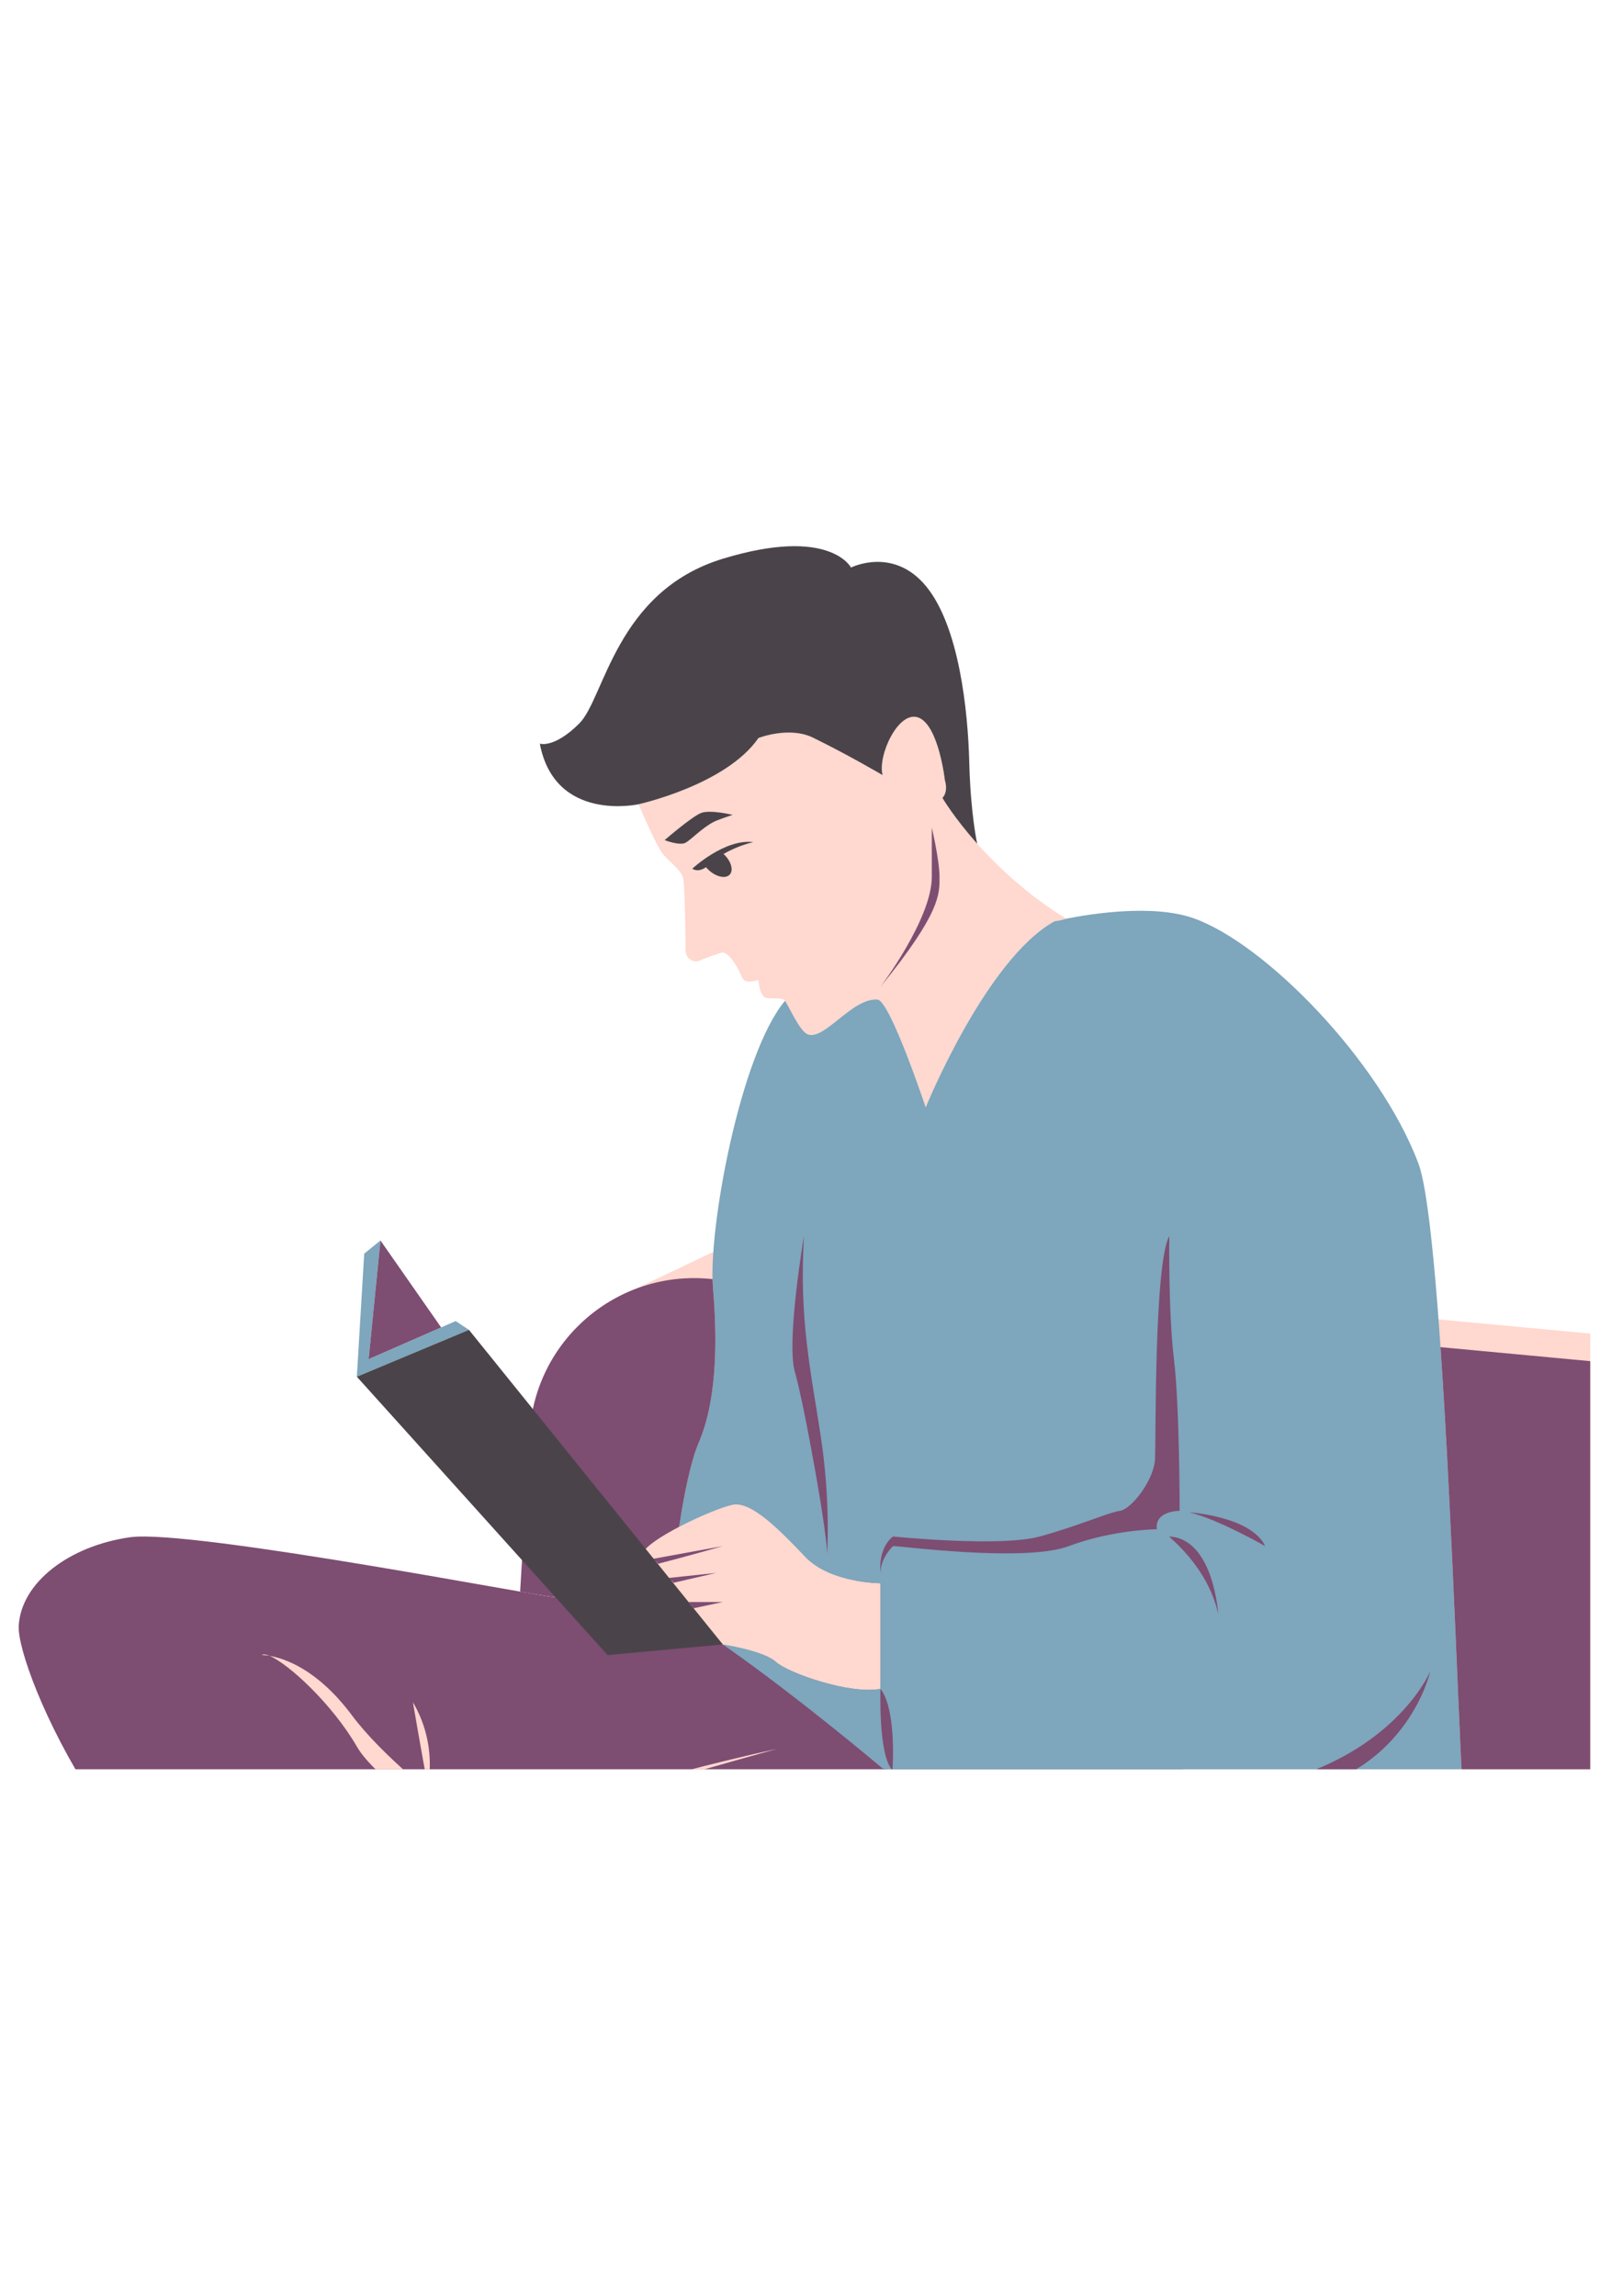 <?xml version="1.0" encoding="UTF-8"?>
<svg xmlns="http://www.w3.org/2000/svg" xmlns:xlink="http://www.w3.org/1999/xlink" width="595.5pt" height="842.25pt" viewBox="0 0 595.5 842.25" version="1.2">
<defs>
<clipPath id="clip1">
  <path d="M 6 563 L 437 563 L 437 649.047 L 6 649.047 Z M 6 563 "/>
</clipPath>
<clipPath id="clip2">
  <path d="M 57 262.129 L 583.477 262.129 L 583.477 649.047 L 57 649.047 Z M 57 262.129 "/>
</clipPath>
<clipPath id="clip3">
  <path d="M 0.016 334 L 538 334 L 538 649.047 L 0.016 649.047 Z M 0.016 334 "/>
</clipPath>
<clipPath id="clip4">
  <path d="M 57 303 L 583.477 303 L 583.477 649.047 L 57 649.047 Z M 57 303 "/>
</clipPath>
<clipPath id="clip5">
  <path d="M 0.016 200 L 359 200 L 359 649.047 L 0.016 649.047 Z M 0.016 200 "/>
</clipPath>
</defs>
<g id="surface1">
<g clip-path="url(#clip1)" clip-rule="nonzero">
<path style=" stroke:none;fill-rule:nonzero;fill:rgb(49.409%,30.199%,44.71%);fill-opacity:1;" d="M 433.918 771.977 C 433.918 771.977 359.145 785.773 317.508 784.188 C 275.879 782.598 227.035 792.93 227.035 792.93 C 223.836 797.703 215.027 797.703 215.027 797.703 C 210.227 802.477 204.621 856.539 203.766 885.172 C 202.918 913.793 164.586 1027.496 163.789 1033.066 C 162.984 1038.633 157.387 1041.812 157.387 1041.812 C 157.387 1041.812 157.387 1041.812 158.184 1046.586 C 158.988 1051.352 156.582 1067.254 156.582 1067.254 C 126.156 1071.23 70.117 1039.43 70.117 1039.43 C 70.117 1039.43 68.516 1030.676 69.312 1024.316 C 70.117 1017.957 92.531 970.246 92.531 936.855 C 92.531 903.453 113.352 728.52 113.352 728.52 C 45.297 705.469 6.066 612.434 6.867 596.531 C 7.664 580.633 25.277 567.113 47.699 563.934 C 70.117 560.754 204.773 587.02 203.766 585.887 C 203.766 585.887 221.797 584.344 247.398 582.758 L 265.203 603.258 C 265.203 603.258 280.301 605.582 284.629 609.598 C 288.961 613.617 311.684 621.68 323.055 619.531 L 323.055 580.828 C 323.055 580.828 318.73 580.828 313.234 579.727 C 355.168 578.613 396.645 579.445 411.984 585.887 C 447.211 600.691 433.918 771.977 433.918 771.977 "/>
</g>
<g clip-path="url(#clip2)" clip-rule="nonzero">
<path style=" stroke:none;fill-rule:nonzero;fill:rgb(100%,84.709%,81.18%);fill-opacity:1;" d="M 169.922 935.375 C 152.445 939.02 124.719 928.984 124.719 928.984 C 146.812 949.504 169.922 935.375 169.922 935.375 Z M 148.652 1025.188 C 127.23 1022.453 99.832 986.922 100.797 988.711 C 124.047 1032.031 148.652 1025.188 148.652 1025.188 Z M 157.387 1041.812 C 157.387 1041.812 123.906 1042.973 106.426 1027.922 C 106.426 1027.922 120.766 1043.809 158.184 1046.586 Z M 193.551 684.68 C 187.082 681.637 161.715 684.355 154.602 687.758 C 147.5 691.156 146.395 694.891 135.336 696.449 C 124.281 698.008 92.523 699.262 113.352 728.52 C 113.352 728.52 118.785 733.938 129.148 736.512 L 130.93 720.105 C 130.93 720.105 133.336 719.641 137.195 713.613 C 141.059 707.59 141.797 703.102 152.594 701.707 C 163.387 700.309 185.512 696.449 185.512 696.449 C 185.512 696.449 188.566 698.914 195.172 700.309 C 195.172 700.309 195.199 700.223 195.254 700.105 C 195.777 698.84 196.105 697.684 196.262 696.625 C 196.281 696.523 196.305 696.426 196.328 696.324 C 197.203 692.363 197.648 686.617 193.551 684.68 Z M 151.496 624.43 C 151.496 624.43 155.121 645.574 156.957 655.055 C 156.957 655.055 160.719 640.105 151.496 624.43 Z M 130.93 640.703 C 141.871 659.523 191.547 683.355 191.547 683.355 C 189.652 681.844 185.395 678.793 179.867 674.715 C 193.332 666.605 286.301 641.297 285.074 641.559 C 238.984 651.617 180.875 669.59 175.301 671.32 C 160.582 660.289 140.133 643.992 129.059 629.168 C 116.445 612.285 104.277 608.348 98.918 607.441 C 105.766 610.32 121.781 624.957 130.93 640.703 Z M 96.07 607.168 C 96.07 607.168 97.105 607.133 98.918 607.441 C 97.582 606.879 96.586 606.754 96.07 607.168 Z M 345.793 292.719 C 348.086 290.238 346.691 286.27 346.691 286.27 C 346.691 286.27 344.441 266.137 337.035 263.254 C 329.633 260.383 321.914 277.32 323.844 284.348 C 323.844 284.348 311.238 276.941 298.574 270.742 C 298.566 270.734 298.559 270.734 298.559 270.734 C 289.73 266.238 278.297 270.734 278.297 270.734 C 266.387 287.98 234.293 295.035 234.293 295.035 C 234.293 295.035 241.02 310.949 243.438 313.582 C 245.848 316.215 249.816 319.211 250.621 321.977 C 251.242 324.102 251.492 341.109 251.57 348.746 C 251.594 351.227 253.902 353.234 256.293 352.578 C 256.488 352.527 256.664 352.461 256.828 352.379 C 258.441 351.539 264.09 349.625 264.762 349.457 C 267.301 348.844 271.012 355.348 272.02 358.031 C 273.027 360.715 275.266 360.355 278.254 359.48 C 278.254 359.48 278.664 364.977 280.668 365.883 C 282.66 366.789 286.688 365.527 288.012 367.148 C 289.336 368.777 293.418 378.445 296.445 379.473 C 302.707 381.602 312.613 366.039 321.953 366.668 C 326.555 366.973 339.652 406.219 339.652 406.219 C 339.652 406.219 361.844 351.699 386.984 337.934 C 386.984 337.934 388.918 337.789 391.191 337.027 C 360.754 318.27 345.793 292.719 345.793 292.719 Z M 779.926 537.723 C 779.926 520.645 766.93 506.375 749.93 504.781 L 268.066 459.746 C 265.773 459.535 263.508 459.449 261.254 459.477 L 224.727 476.832 C 224.727 476.832 212.777 490.816 203.809 499.16 C 201.43 505.199 199.93 511.703 199.52 518.547 L 195.918 584.746 C 201.012 585.609 203.914 586.055 203.766 585.887 C 203.766 585.887 221.797 584.344 247.398 582.758 L 265.203 603.258 C 265.203 603.258 280.301 605.582 284.629 609.598 C 288.961 613.617 311.684 621.68 323.055 619.531 L 323.055 580.828 C 323.055 580.828 318.73 580.828 313.234 579.727 C 355.168 578.613 396.645 579.445 411.984 585.887 C 447.211 600.691 433.918 771.977 433.918 771.977 C 433.918 771.977 359.145 785.773 317.508 784.188 C 275.879 782.598 227.035 792.93 227.035 792.93 C 225.73 794.883 223.492 796.023 221.301 796.711 L 614.074 837.016 C 636.387 839.301 658.926 837.84 680.754 832.688 L 777.73 809.789 C 779.055 809.48 779.988 808.297 779.988 806.938 Z M 106.84 784.961 L 59.762 780.129 C 57.781 779.922 56.969 778.242 57.203 776.734 C 57.195 776.734 57.172 776.734 57.172 776.734 L 57.129 744.102 C 57.129 744.102 84.953 744.949 111.336 745.688 C 110.176 755.695 108.594 769.395 106.84 784.961 "/>
</g>
<g clip-path="url(#clip3)" clip-rule="nonzero">
<path style=" stroke:none;fill-rule:nonzero;fill:rgb(49.409%,65.099%,73.729%);fill-opacity:1;" d="M 172.062 487.852 L 167.188 484.625 L 135.258 498.598 L 139.59 455.062 L 133.633 459.902 L 130.93 505.043 Z M 246.902 582.188 C 246.652 587.613 246.863 591.328 247.684 591.816 C 253.129 595.062 259.094 598.996 265.203 603.258 Z M 537.32 667.484 C 534.898 639.258 530.082 452.27 520.387 426.672 C 506.105 388.973 464.219 346.16 437.996 336.875 C 423.117 331.598 400.473 335.188 391.191 337.027 C 388.918 337.789 386.984 337.934 386.984 337.934 C 361.844 351.699 339.652 406.219 339.652 406.219 C 339.652 406.219 326.555 366.973 321.953 366.668 C 312.613 366.039 302.707 381.602 296.445 379.473 C 293.418 378.445 289.336 368.777 288.012 367.148 C 271.508 386.895 259.777 451.297 261.59 472.312 C 263.402 493.332 262.797 514.352 256.328 529.359 C 253.523 535.875 250.957 548.148 249.195 560.109 C 256.637 556.234 265.094 552.77 268.805 552.016 C 275.719 550.613 286.25 561.484 295.453 571.156 C 304.652 580.828 323.055 580.828 323.055 580.828 L 323.055 619.531 C 311.684 621.68 288.961 613.617 284.629 609.598 C 280.301 605.582 265.211 603.258 265.203 603.258 C 292.98 622.609 323.875 648.781 323.875 648.781 C 336.57 651.102 374.66 654.273 374.66 654.273 C 420.016 683.098 433.918 771.977 433.918 771.977 C 433.918 771.977 490.758 777.379 503.457 771.977 C 516.152 766.566 539.738 695.711 537.32 667.484 Z M 251.898 720.164 C 251.621 720.238 250.84 720.457 249.738 720.773 C 239.613 725.086 212.93 751.52 204.652 759 C 195.691 767.086 167.18 757.785 130.93 762.23 C 94.68 766.684 83.273 792.168 83.273 792.168 C 83.273 792.168 78.098 818.465 121.211 823.723 C 164.328 828.98 192.43 807.133 205.059 799.852 C 217.684 792.57 235.199 789.332 251.898 776.793 C 268.602 764.258 273.027 714.492 251.898 720.164 Z M 201.777 701.707 C 189.867 699.73 185.512 696.449 185.512 696.449 C 185.496 696.449 163.387 700.309 152.594 701.707 C 141.797 703.102 141.059 707.59 137.195 713.613 C 133.336 719.641 130.93 720.105 130.93 720.105 C 130.93 720.105 130.031 728.391 129.152 736.512 C 127.707 743.801 125.09 750.914 120.391 751.652 C 120.391 751.652 179.941 752.305 188.543 746.391 C 197.145 740.48 228.906 713.535 232.875 712.883 C 232.875 712.883 213.684 703.68 201.777 701.707 Z M 150.336 1067.598 C 160.684 1077.129 158.504 1112.199 158.504 1112.199 C 140.527 1108.414 70.227 1127.355 22.246 1126.812 C -25.734 1126.273 -31.137 1110.035 -31.137 1110.035 C -27.867 1088.387 5.918 1086.219 25.535 1082.973 C 45.156 1079.727 75.625 1042.41 75.625 1042.41 C 89.285 1049.59 125.418 1067.281 150.312 1067.59 C 150.312 1067.59 150.336 1067.598 150.336 1067.598 "/>
</g>
<g clip-path="url(#clip4)" clip-rule="nonzero">
<path style=" stroke:none;fill-rule:nonzero;fill:rgb(49.409%,30.199%,44.71%);fill-opacity:1;" d="M 249.203 560.102 C 250.957 548.148 253.523 535.883 256.328 529.359 C 262.797 514.352 263.402 493.332 261.59 472.312 C 261.512 471.379 261.469 470.324 261.438 469.23 L 260.371 469.133 C 226.297 465.945 196.371 491.621 194.324 525.785 L 190.84 583.871 C 199.039 585.297 203.957 586.105 203.766 585.887 C 203.766 585.887 221.555 584.367 246.879 582.789 C 246.887 582.598 246.895 582.387 246.91 582.188 L 235.926 569.547 C 237.172 567.062 242.816 563.43 249.203 560.102 Z M 517.09 751.754 C 516.922 752.137 516.754 752.5 516.586 752.875 C 516.754 752.5 516.922 752.137 517.09 751.754 Z M 515.758 754.648 C 516.027 754.074 516.309 753.465 516.586 752.875 C 516.309 753.465 516.027 754.074 515.758 754.648 Z M 517.09 751.754 C 517.352 751.172 517.613 750.578 517.879 749.973 C 517.613 750.578 517.352 751.172 517.09 751.754 Z M 424.445 560.988 C 423.605 554.137 432.828 554.246 432.828 554.246 C 432.828 554.246 432.828 515.812 430.738 498.598 C 428.641 481.379 429.023 453.438 429.023 453.438 C 423.453 463.73 424.16 527.422 423.789 535.254 C 423.414 543.082 415.027 553.711 410.926 554.246 C 406.824 554.781 396.016 559.68 381.473 563.664 C 366.938 567.648 327.652 563.664 327.652 563.664 C 321.93 568.203 323.055 577.02 323.055 577.02 C 323.055 571.426 327.652 567.188 327.652 567.188 C 329.43 566.953 375.793 573.293 392.145 567.188 C 408.5 561.082 424.445 560.988 424.445 560.988 Z M 474.496 657.711 C 516.707 649.793 524.777 613.129 524.777 613.129 C 524.777 613.129 514.145 638.648 476.703 651.406 C 439.254 664.164 380.516 653.594 379.418 653.594 C 379.418 653.594 432.281 665.625 474.496 657.711 Z M 520.516 743.66 C 520.281 744.238 520.047 744.797 519.82 745.359 C 520.047 744.797 520.281 744.238 520.516 743.66 Z M 724.656 512.523 L 528.547 494.195 C 533.02 559.277 535.703 648.664 537.32 667.484 C 538.824 685.051 530.258 719.129 520.516 743.66 C 520.516 743.656 520.516 743.656 520.516 743.648 C 628.637 755.562 724.422 772.125 724.422 772.125 L 515.758 754.648 C 511.344 763.922 506.98 770.473 503.457 771.977 C 490.758 777.379 433.918 771.977 433.918 771.977 C 433.918 771.977 411.395 776.129 384.191 779.617 L 593.695 801.117 C 615.191 803.324 636.902 801.914 657.938 796.949 L 751.383 774.895 C 752.656 774.586 753.555 773.445 753.555 772.145 L 753.555 544.266 C 753.555 527.812 741.035 514.059 724.656 512.523 Z M 519.195 746.895 C 519.406 746.391 519.609 745.879 519.82 745.359 C 519.609 745.879 519.406 746.391 519.195 746.895 Z M 327.457 649.359 C 327.457 649.359 329.094 627.266 323.055 619.531 C 323.055 619.531 322.246 644.242 327.457 649.359 Z M 519.195 746.895 C 518.945 747.492 518.695 748.078 518.441 748.672 C 518.695 748.086 518.945 747.492 519.195 746.895 Z M 518.441 748.672 C 518.258 749.109 518.066 749.547 517.879 749.973 C 518.066 749.547 518.258 749.109 518.441 748.672 Z M 59.594 746.309 L 110.656 751.551 C 111.301 745.988 111.855 741.234 112.285 737.527 L 59.715 740.68 C 56.246 740.883 56.141 745.957 59.594 746.309 Z M 135.258 498.598 L 161.859 486.957 L 139.59 455.062 Z M 254.496 589.98 L 265.203 587.695 L 252.645 587.695 Z M 436.383 554.789 C 447.082 557.348 464.219 567.188 464.219 567.188 C 459.082 556.25 436.383 554.789 436.383 554.789 Z M 262.754 577.02 L 245.504 578.848 C 245.453 579.527 247.027 580.023 246.988 580.668 Z M 446.965 591.977 C 446.965 591.977 445.277 564.512 429.051 563.664 C 428.371 563.625 442.93 574.117 446.965 591.977 Z M 294.984 453.438 C 294.984 453.438 288.379 492.082 291.68 503.387 C 294.984 514.688 304.172 565.367 303.426 570.836 C 303.426 570.836 304.895 551.871 301.227 527.445 C 297.555 503.02 293.148 484.43 294.984 453.438 Z M 344.719 321.699 C 344.719 315.594 341.891 303.652 341.891 303.652 C 341.891 303.652 341.891 306.227 341.891 321.699 C 341.891 337.176 322.961 362.133 322.961 362.133 C 345.418 334.535 344.719 327.809 344.719 321.699 Z M 239.828 571.812 L 265.203 567.188 C 265.203 567.188 248.516 571.895 241.348 573.691 C 241.398 573.203 239.777 572.312 239.828 571.812 "/>
</g>
<g clip-path="url(#clip5)" clip-rule="nonzero">
<path style=" stroke:none;fill-rule:nonzero;fill:rgb(29.019%,26.669%,29.019%);fill-opacity:1;" d="M 88.703 1063.582 C 84.852 1061.77 76.074 1058.32 64.48 1057.82 C 65.32 1055.234 65.738 1053.551 65.738 1053.551 L 56.129 1063.051 L 52.012 1066.953 C 52.012 1066.953 53.035 1066.652 54.754 1066.191 L 48.688 1080.133 C 44.93 1079.117 40.742 1078.301 36.98 1078.301 C 36.98 1078.301 34.742 1079.5 32.074 1080.699 C 28.07 1082 23.629 1083.277 23.629 1083.277 L 15.191 1088.258 C 12.48 1087.43 9.133 1086.699 4.918 1086.219 L -4.715 1088.367 C -4.715 1088.367 3.812 1088.781 11.957 1090.172 L 3.266 1095.297 C 5.961 1094.93 10.383 1093.066 15.047 1090.758 C 20.059 1091.801 24.469 1093.266 25.949 1095.297 C 25.949 1095.297 24.863 1091.992 18.035 1089.242 C 22.379 1086.984 26.645 1084.559 29.766 1082.73 C 34.152 1082.512 41.246 1082.262 47.672 1082.465 L 46.035 1086.219 C 47.664 1085.207 49.172 1083.965 50.582 1082.598 C 54.402 1082.816 57.766 1083.242 59.82 1084.008 C 59.82 1084.008 56.531 1082.555 51.992 1081.113 C 56.492 1076.172 59.797 1069.84 62.031 1064.469 C 70.43 1062.699 82.086 1061.039 88.703 1063.582 Z M 88.703 1063.582 C 90.105 1064.234 90.863 1064.68 90.863 1064.68 C 90.23 1064.25 89.5 1063.883 88.703 1063.582 Z M 142.527 739.875 C 142.527 739.875 139.691 738.734 134.57 740.145 C 133.48 737.191 131.977 734.188 130.953 732.273 C 132.098 731.016 133.672 729.66 135.207 728.449 L 137.531 730.23 L 135.98 727.848 C 138.203 726.152 140.125 724.875 140.125 724.875 C 138.262 724.543 136.41 725.145 134.805 726.051 L 130.93 720.105 L 130.426 724.777 L 133.32 727 C 131.238 728.508 129.832 730.23 129.832 730.23 L 129.328 734.867 C 130.113 736.035 131.684 738.449 133.094 740.605 C 131.391 741.191 129.484 742.039 127.363 743.281 L 125.887 746.727 C 125.887 746.727 129.191 743.719 133.797 741.68 C 134.957 743.473 135.863 744.875 135.863 744.875 C 135.719 743.758 135.383 742.5 134.941 741.199 C 137.281 740.293 139.883 739.699 142.527 739.875 Z M 276.398 308.926 C 265.867 307.617 254.012 318.672 254.012 318.672 C 256 319.973 258.188 318.738 259.039 318.129 C 259.324 318.473 259.648 318.809 259.992 319.125 C 262.73 321.699 266.195 322.473 267.723 320.863 C 269.25 319.25 268.258 315.863 265.508 313.297 C 265.5 313.289 265.492 313.281 265.48 313.273 C 271.02 310.059 276.398 308.926 276.398 308.926 Z M 243.855 308.195 C 243.855 308.195 249.461 310.387 251.609 309.117 C 253.758 307.844 257.727 303.641 261.883 301.496 C 263.402 300.715 268.805 298.926 268.805 298.926 C 268.805 298.926 260.664 296.965 257.301 298.215 C 253.945 299.457 243.855 308.195 243.855 308.195 Z M 234.293 295.035 C 234.293 295.035 266.387 287.98 278.297 270.734 C 278.297 270.734 289.73 266.238 298.559 270.734 C 298.566 270.734 298.566 270.734 298.574 270.742 C 311.238 276.941 323.844 284.348 323.844 284.348 C 321.914 277.32 329.633 260.383 337.035 263.254 C 344.441 266.137 346.691 286.27 346.691 286.27 C 346.691 286.27 348.086 290.238 345.793 292.719 C 345.793 292.719 350.016 299.934 358.547 309.512 C 358.547 309.512 356.125 298.77 355.637 279.734 C 355.156 260.695 351.926 229.895 339.844 215.129 C 327.762 200.359 312.246 208.203 312.246 208.203 C 312.246 208.203 304.527 192.977 265.203 204.973 C 225.883 216.969 221.82 256.199 212.523 265.426 C 203.234 274.66 198.066 272.809 198.066 272.809 C 203.59 301.887 234.293 295.035 234.293 295.035 Z M 130.93 505.043 L 222.93 607.168 L 265.203 603.258 L 172.062 487.852 Z M 130.93 762.23 C 167.18 757.785 195.691 767.086 204.652 759 C 212.93 751.52 239.613 725.086 249.738 720.773 C 250.84 720.457 251.621 720.238 251.898 720.164 C 253.598 719.703 255.102 719.645 256.477 719.852 C 256.504 719.852 256.543 719.844 256.57 719.844 C 256.57 719.844 243.176 712.066 232.875 712.883 C 228.906 713.535 197.145 740.48 188.543 746.391 C 179.941 752.305 120.391 751.652 120.391 751.652 C 120.391 751.652 104.781 754.418 93.027 761.09 C 86.898 764.57 83.273 771.238 83.273 778.293 L 83.273 792.168 C 83.273 792.168 94.68 766.684 130.93 762.23 Z M 158.504 1112.199 L 158.621 1125.27 C 158.664 1129.938 155.164 1133.867 150.504 1134.395 C 141.039 1135.461 124.98 1136.699 111.094 1134.93 C 89.844 1132.223 5.371 1138.715 -16.422 1134.93 C -38.227 1131.141 -31.145 1110.035 -31.145 1110.035 C -31.145 1110.035 -25.734 1126.273 22.246 1126.812 C 70.227 1127.355 140.527 1108.414 158.504 1112.199 "/>
</g>
</g>
</svg>
